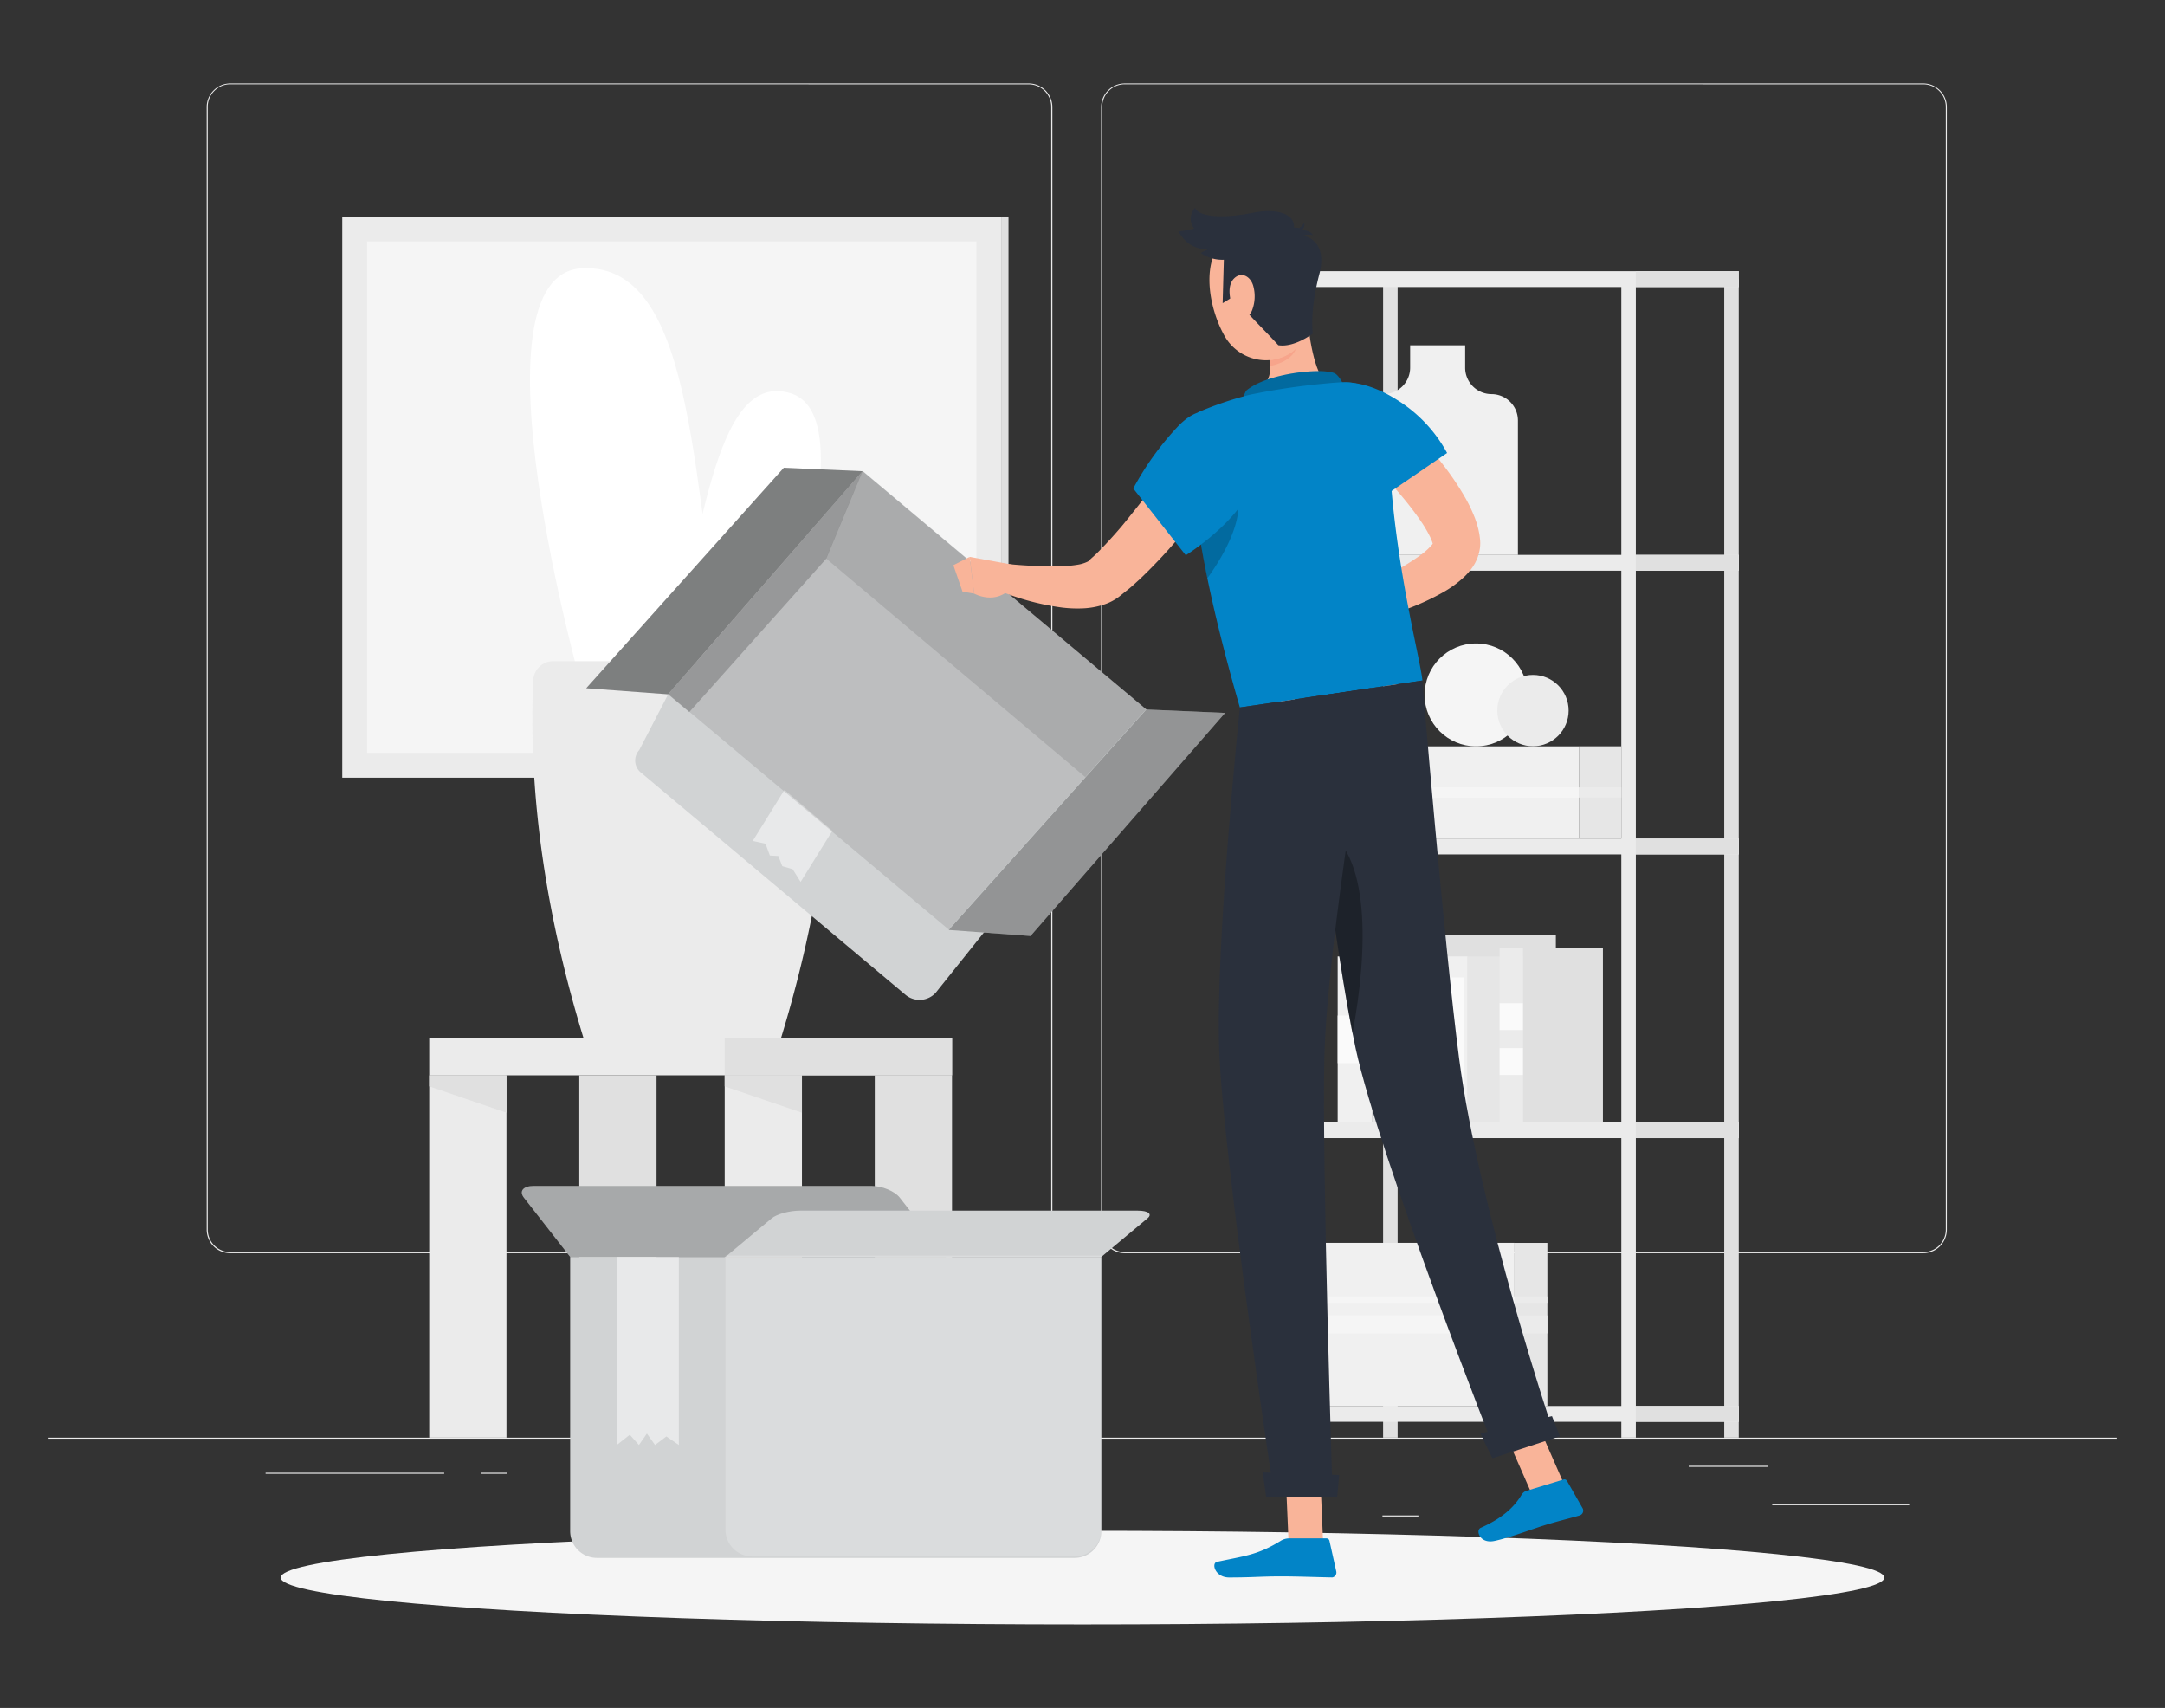 <svg id="f6c15c6b-0d43-4c3e-97ea-25ec8b04d58e" data-name="Layer 1" xmlns="http://www.w3.org/2000/svg" width="865.76" height="682.89" viewBox="0 0 865.76 682.89"><rect x="0" y="0" width="865.76" height="682.89" fill="#333333" stroke="none"/><g id="ac8342b2-1fe9-4e48-9097-aa23177b80f6" data-name="freepik--background-complete--inject-5"><rect x="19.45" y="574.82" width="826.87" height="0.41" fill="#ebebeb"/><rect x="708.69" y="601.43" width="54.77" height="0.41" fill="#ebebeb"/><rect x="552.83" y="605.93" width="14.37" height="0.41" fill="#ebebeb"/><rect x="675.3" y="586.08" width="31.74" height="0.41" fill="#ebebeb"/><rect x="106.2" y="588.86" width="71.43" height="0.41" fill="#ebebeb"/><rect x="192.36" y="588.86" width="10.47" height="0.41" fill="#ebebeb"/><rect x="236.86" y="595.84" width="154.92" height="0.41" fill="#ebebeb"/><path d="M411.38,501.07H92.06a9.44,9.44,0,0,1-9.42-9.45V42.75a9.44,9.44,0,0,1,9.42-9.36H411.38a9.45,9.45,0,0,1,9.45,9.44h0V491.62A9.45,9.45,0,0,1,411.38,501.07ZM92.06,33.72a9,9,0,0,0-9,9V491.62a9,9,0,0,0,9,9H411.38a9,9,0,0,0,9-9V42.75a9,9,0,0,0-9-9Z" fill="#ebebeb"/><path d="M769.1,501.07H449.77a9.47,9.47,0,0,1-9.45-9.45V42.75a9.47,9.47,0,0,1,9.45-9.36H769.1a9.44,9.44,0,0,1,9.41,9.36V491.62A9.45,9.45,0,0,1,769.1,501.07ZM449.77,33.72a9,9,0,0,0-9,9V491.62a9,9,0,0,0,9,9H769.1a9,9,0,0,0,9-9V42.75a9,9,0,0,0-9-9Z" fill="#ebebeb"/><rect x="171.64" y="415.19" width="209.07" height="14.75" fill="#ebebeb"/><rect x="289.8" y="415.19" width="90.91" height="14.75" fill="#e0e0e0"/><rect x="171.64" y="429.94" width="30.89" height="144.88" fill="#ebebeb"/><polygon points="202.53 444.89 171.64 434.37 171.64 429.94 202.53 429.94 202.53 444.89" fill="#e0e0e0"/><rect x="349.81" y="429.94" width="30.89" height="144.88" fill="#e0e0e0"/><rect x="289.8" y="429.94" width="30.89" height="144.88" fill="#ebebeb"/><polygon points="320.68 444.89 289.8 434.37 289.8 429.94 320.68 429.94 320.68 444.89" fill="#e0e0e0"/><rect x="231.65" y="429.94" width="30.89" height="144.88" fill="#e0e0e0"/><rect x="136.86" y="86.59" width="263.49" height="224.36" fill="#ebebeb"/><rect x="400.35" y="86.57" width="2.94" height="224.36" fill="#e0e0e0"/><rect x="146.8" y="96.49" width="243.65" height="204.52" fill="#f5f5f5"/><path d="M265.67,270c14.89-49.61,19-122.79,50.67-112.7s-9.8,118.29-9.8,118.29Z" fill="#fff"/><path d="M291.24,272.44c-15.15-71.91-11.33-167.36-58.39-165.18s0,168.3,0,168.3Z" fill="#fff"/><path d="M324.5,264.37h-103a8,8,0,0,0-8.27,7.62c-2.1,47.46,5.67,95.92,20.15,143.2h78.9c14.47-47.37,22.24-95.74,20.14-143.2A7.94,7.94,0,0,0,324.5,264.37Z" fill="#ebebeb"/><rect x="553.09" y="111.61" width="5.8" height="463.21" fill="#e0e0e0"/><rect x="689.51" y="111.61" width="5.8" height="463.21" fill="#e0e0e0"/><rect x="511.93" y="111.61" width="5.8" height="463.21" fill="#ebebeb"/><rect x="648.35" y="111.61" width="5.8" height="463.21" fill="#ebebeb"/><rect x="511.93" y="108.43" width="183.38" height="6.33" fill="#ebebeb"/><rect x="511.93" y="221.86" width="183.38" height="6.33" fill="#ebebeb"/><rect x="511.93" y="335.29" width="183.38" height="6.33" fill="#ebebeb"/><rect x="511.93" y="448.72" width="183.38" height="6.33" fill="#ebebeb"/><rect x="511.93" y="562.15" width="183.38" height="6.33" fill="#ebebeb"/><rect x="654.15" y="108.43" width="41.16" height="6.33" fill="#e0e0e0"/><rect x="654.15" y="221.86" width="41.16" height="6.33" fill="#e0e0e0"/><rect x="654.15" y="335.29" width="41.16" height="6.33" fill="#e0e0e0"/><rect x="654.15" y="448.72" width="41.16" height="6.33" fill="#e0e0e0"/><rect x="654.15" y="562.15" width="41.16" height="6.33" fill="#e0e0e0"/><path d="M585.9,147v-8.93h-22V147a10.56,10.56,0,0,1-10.55,10.56h0a10.57,10.57,0,0,0-10.57,10.55v53.78H607V168.13a10.57,10.57,0,0,0-10.57-10.55h0A10.56,10.56,0,0,1,585.9,147Z" fill="#f0f0f0"/><rect x="534.92" y="298.42" width="96.61" height="36.89" fill="#f0f0f0"/><rect x="631.53" y="298.4" width="16.82" height="36.89" fill="#e6e6e6"/><rect x="631.53" y="314.82" width="16.82" height="4.07" fill="#ebebeb"/><rect x="534.92" y="314.82" width="96.61" height="4.07" fill="#f5f5f5"/><rect x="530.19" y="496.93" width="75.46" height="65.22" fill="#f0f0f0"/><rect x="605.65" y="496.95" width="13.13" height="65.22" fill="#e6e6e6"/><rect x="605.65" y="525.95" width="13.13" height="7.19" fill="#ebebeb"/><rect x="530.19" y="525.95" width="75.46" height="7.19" fill="#f5f5f5"/><rect x="605.65" y="518.35" width="13.13" height="2.56" fill="#ebebeb"/><rect x="530.19" y="518.35" width="75.46" height="2.56" fill="#f5f5f5"/><rect x="534.92" y="382.41" width="13.66" height="66.32" fill="#f0f0f0"/><rect x="534.92" y="406.04" width="13.66" height="19.05" fill="#fafafa"/><rect x="548.58" y="382.43" width="46.47" height="66.32" fill="#e6e6e6"/><rect x="554.25" y="373.84" width="15.43" height="74.88" fill="#ebebeb"/><rect x="554.25" y="397.64" width="15.43" height="11.53" fill="#fafafa"/><rect x="554.25" y="416.89" width="15.43" height="11.53" fill="#fafafa"/><rect x="569.7" y="373.84" width="52.47" height="74.88" fill="#e0e0e0"/><rect x="578.54" y="382.41" width="8.32" height="66.32" fill="#f0f0f0"/><rect x="579.97" y="390.81" width="5.46" height="49.51" fill="#fafafa"/><rect x="586.85" y="382.43" width="28.26" height="66.32" fill="#e6e6e6"/><rect x="599.68" y="378.92" width="9.39" height="69.8" fill="#ebebeb"/><rect x="599.68" y="401.1" width="9.39" height="10.75" fill="#fafafa"/><rect x="599.68" y="419.06" width="9.39" height="10.75" fill="#fafafa"/><rect x="609.07" y="378.92" width="31.92" height="69.8" fill="#e0e0e0"/><circle cx="590.25" cy="277.84" r="20.57" fill="#f5f5f5"/><circle cx="613.02" cy="284.11" r="14.26" fill="#ebebeb"/></g><g id="a0c9d2e5-e8cb-4080-8960-790801800bd8" data-name="freepik--Shadow--inject-5"><ellipse id="b5bea58b-e3b9-4583-ab0a-705e41636b5d" data-name="freepik--path--inject-5" cx="432.88" cy="630.78" rx="320.64" ry="18.72" fill="#f5f5f5"/></g><path d="M228,502.54H440.41V612.2a10.7,10.7,0,0,1-10.7,10.7h-191A10.7,10.7,0,0,1,228,612.2h0V502.54Z" fill="#d1d3d4"/><path d="M228,502.54H378.31l-18.49-23.67c-2-2.59-7.06-4.69-11.25-4.69H213.4c-4.17,0-5.92,2.1-3.89,4.69Z" fill="#d1d3d4"/><path d="M228,502.54H378.31l-18.49-23.67c-2-2.59-7.06-4.69-11.25-4.69H213.4c-4.17,0-5.92,2.1-3.89,4.69Z" opacity="0.2" style="isolation:isolate"/><path d="M440.41,502.54H290.11l18.49-15.43c2-1.66,7.06-3.06,11.25-3.06H455c4.18,0,5.92,1.37,3.89,3.06Z" fill="#d1d3d4"/><path d="M290.11,502h150.3V611.63a10.7,10.7,0,0,1-10.7,10.7H300.81a10.7,10.7,0,0,1-10.7-10.7h0V502Z" fill="#fff" opacity="0.2" style="isolation:isolate"/><polygon points="246.65 502.54 246.65 577.75 251.85 573.65 255.5 577.75 258.68 573.18 261.94 577.75 266.47 574.33 271.46 577.75 271.46 502.54 246.65 502.54" fill="#fff" opacity="0.5" style="isolation:isolate"/><line x1="280.27" y1="338.47" x2="253.57" y2="316.04" fill="#d1d3d4"/><line x1="294.12" y1="350.1" x2="285.98" y2="343.25" fill="#d1d3d4"/><path d="M374.12,397l88.12-110.12-117.32-98.5L267.19,277.6l-11.57,22.3a6.23,6.23,0,0,0,.42,8.79l.35.29,105.84,88.88A8.77,8.77,0,0,0,374.12,397Z" fill="#d1d3d4"/><polygon points="313.7 315.81 301.01 336.24 306.12 337.35 307.86 342.07 311.25 342.27 312.82 346.32 316.97 347.53 320.16 352.61 332.85 332.19 313.7 315.81" fill="#fff" opacity="0.5" style="isolation:isolate"/><polygon points="458.4 283.52 379.38 371.66 267.14 277.43 344.92 188.25 458.4 283.52" opacity="0.1" style="isolation:isolate"/><polygon points="458.4 283.68 379.38 371.82 412.09 374.24 489.89 285.05 458.4 283.68" fill="#d1d3d4"/><polygon points="458.4 283.68 379.38 371.82 412.09 374.24 489.89 285.05 458.4 283.68" opacity="0.3" style="isolation:isolate"/><polygon points="313.45 187.02 234.42 275.18 267.14 277.6 344.92 188.41 313.45 187.02" fill="#d1d3d4"/><polygon points="313.45 187.02 234.42 275.18 267.14 277.6 344.92 188.41 313.45 187.02" opacity="0.4" style="isolation:isolate"/><polygon points="434.02 310.73 458.35 283.59 344.87 188.32 330.35 223.31 434.02 310.73" opacity="0.1" style="isolation:isolate"/><polygon points="267.14 277.6 344.92 188.41 330.4 223.4 275.63 284.72 267.14 277.6" opacity="0.2" style="isolation:isolate"/><path d="M522.58,124.81c.73,8.76,2.89,24.8,8.07,28.51,0,0-1.22,10.53-19.84,13.23-20.41,3-11.25-8.7-11.25-8.7,10.73-4.3,9.23-12.52,6.15-20l7.87-9C516.61,125.48,522.18,120.32,522.58,124.81Z" fill="#f9b499"/><path d="M537.32,157.6c1.65-1.51-1.66-7.52-3.69-8.37-5.33-2.23-27.11,0-35.29,7a9,9,0,0,0-.65,7.76Z" fill="#0284c7"/><path d="M537.32,157.6c1.65-1.51-1.66-7.52-3.69-8.37-5.33-2.23-27.11,0-35.29,7a9,9,0,0,0-.65,7.76Z" opacity="0.2"/><polygon points="529.1 616.7 515.29 616.7 513.91 584.75 527.72 584.75 529.1 616.7" fill="#f9b499"/><polygon points="626.09 594.88 613.37 599.26 600.17 569.15 612.89 564.77 626.09 594.88" fill="#f9b499"/><path d="M610.34,596.11l14.89-4.55a1.2,1.2,0,0,1,1.4.56L632.84,603a2,2,0,0,1-.79,2.77,1.57,1.57,0,0,1-.42.18c-5.21,1.5-7.81,2-14.32,4-4,1.22-14.14,5.06-19.85,6.2s-7.54-4.32-5.32-5.29c9.92-4.39,14-9.36,16.35-13.23A3.38,3.38,0,0,1,610.34,596.11Z" fill="#0284c7"/><path d="M515.39,615.09h15.06a1.24,1.24,0,0,1,1.18.94l2.73,12.27a2,2,0,0,1-1.51,2.4,2,2,0,0,1-.48,0c-5.44-.08-13.23-.41-20.13-.41-8,0-11.34.44-20.72.44-5.65,0-7.22-5.72-4.86-6.25,10.8-2.36,16.08-2.61,25.4-8.36A6.48,6.48,0,0,1,515.39,615.09Z" fill="#0284c7"/><path d="M555.49,162.11c4,3.69,7.49,7.38,11.1,11.23s6.94,7.84,10.18,12.09a115,115,0,0,1,9.2,13.63,59.81,59.81,0,0,1,3.87,8.17c.28.78.56,1.52.79,2.36a26.15,26.15,0,0,1,.68,2.6l.28,1.37.2,1.52a15.54,15.54,0,0,1,0,4.2,17.56,17.56,0,0,1-2.84,7.35,24.46,24.46,0,0,1-3.81,4.38,44.3,44.3,0,0,1-7.54,5.51,98.56,98.56,0,0,1-14.88,6.93,179.23,179.23,0,0,1-30.07,8.26l-2.89-9.92c9-3.88,18.07-8.08,26.46-12.57A100.57,100.57,0,0,0,568,222a26.64,26.64,0,0,0,4.28-3.8,5.9,5.9,0,0,0,1-1.41c.14-.28,0-.25-.16.35-.12,1.11-.1.25-.36-.35-.09-.28-.24-.66-.38-1s-.34-.78-.52-1.18a51.26,51.26,0,0,0-3-5.24,125.33,125.33,0,0,0-8.27-10.93c-3-3.61-6.25-7.2-9.54-10.72s-6.75-7.08-9.92-10.35Z" fill="#f9b499"/><path d="M533.55,240.22l-13,3.94,8.37,13.76s7.69-3.18,9.39-9.71Z" fill="#ffc3bd"/><polygon points="515.27 249.03 520.4 260.38 528.82 257.93 520.45 244.16 515.27 249.03" fill="#ffc3bd"/><path d="M525,165.85c-1.24,13.23,26.74,33.71,26.74,33.71l26.94-18.44A56.69,56.69,0,0,0,558.83,160C543.38,150.14,526.55,149.41,525,165.85Z" fill="#0284c7"/><path d="M479.19,164.79s-12.09,18.56,16.62,118.08l73-10.78c-1-10.09-13.23-54.1-13.64-102.2a17.21,17.21,0,0,0-17.32-17.08c-.26,0-.52,0-.77,0-2.12.11-4.3.26-6.47.48a272.54,272.54,0,0,0-31,4.58A139.32,139.32,0,0,0,479.19,164.79Z" fill="#0284c7"/><path d="M477.4,196.78l.25-.28L494.81,198c2.62,11.08-6.94,26.19-12,33.2A325.37,325.37,0,0,1,477.4,196.78Z" opacity="0.2" style="isolation:isolate"/><path d="M521.7,279.05s11.85,100.8,20.44,140.29C551.55,462.6,598,580.54,598,580.54l23.16-8s-29.77-88.81-37.67-149.28c-6.07-46.44-14.72-151.17-14.72-151.17Z" fill="#2a303c"/><path d="M592.05,573.14c-.11,0,4.75,9.92,4.75,9.92l27-8.78-3.18-8.07Z" fill="#2a303c"/><path d="M528.24,330.76c3.7,28,8.45,61.19,12.61,82.38C547,380.67,548.43,339.68,528.24,330.76Z" opacity="0.3" style="isolation:isolate"/><path d="M495.81,282.87s-9.83,94.69-8.27,136.77c1.55,43.75,22,178.4,22,178.4H532.9s-4.3-132.1-3.31-175.06c1.14-46.85,18.71-147.87,18.71-147.87Z" fill="#2a303c"/><path d="M505,588.73c-.1,0,1.32,9.69,1.32,9.69h28.43l.77-8.65Z" fill="#2a303c"/><path d="M491.28,188.05c-2.58,4.1-5.2,7.78-7.91,11.57s-5.56,7.44-8.45,11.08a209.94,209.94,0,0,1-19.13,20.87c-1.86,1.66-3.56,3.31-5.56,4.81l-1.46,1.18-.72.58c-.27.21-.38.33-.93.72a20.8,20.8,0,0,1-5.34,2.75,31,31,0,0,1-9.15,1.65,50.59,50.59,0,0,1-7.88-.34,99.59,99.59,0,0,1-27.7-7.84l2.86-9.92a182.55,182.55,0,0,0,25.5,1.22,50.54,50.54,0,0,0,5.62-.61,13.6,13.6,0,0,0,4-1.26c.4-.21.62-.43.57-.48s.21-.21.36-.36l.56-.52,1.11-1c1.49-1.32,2.9-2.92,4.35-4.38,2.86-3.08,5.71-6.23,8.4-9.59s5.43-6.73,8.07-10.21,5.21-7,7.79-10.51,5.09-7.23,7.48-10.65Z" fill="#f9b499"/><path d="M500.88,183.66c5.56,18.19-26.7,38.35-26.7,38.35l-21-26.7A116.67,116.67,0,0,1,470.57,171C484.84,155.48,496.65,169.82,500.88,183.66Z" fill="#0284c7"/><path d="M404.77,225.77l-17-3.11,1.79,14.68s8.83,5,15.23-2.79Z" fill="#f9b499"/><polygon points="381.24 225.97 384.91 236.57 389.54 237.34 387.75 222.66 381.24 225.97" fill="#f9b499"/><path d="M508,146.33a11.13,11.13,0,0,0-.29-2.31s7.14-.78,10.53-4.66C518.19,139.36,517.18,144.34,508,146.33Z" fill="#f7a48b"/><path d="M520.78,105c3,13.34,5.49,21,.84,29.76-7,13.05-24.94,11.8-31.9-.38-6.27-11-10.2-30.94,1.11-39.93A18.69,18.69,0,0,1,520.78,105Z" fill="#f9b499"/><path d="M494,118.11l-5.08,3.11.48-17.37a15,15,0,0,1-9.19-2.66c1.83-1.75,30.41-11.76,39.32-10,.93-.38,2.06-2.1,2.06-2.1s.34,2.17-1.16,3c1.09-.21,3.82.32,4.58,1.92a5.94,5.94,0,0,0-3.79.22s9.92,1.5,6.4,15.26c-4,15.16-2.64,23.88-2.64,23.88s-7.38,5.7-13.8,4.65C504.31,130.45,494.42,121.38,494,118.11Z" fill="#2a303c"/><path d="M484.25,99.82c-8.06,0-10.95-3.94-13-7.25,5.79-.61,17.85-4.33,26.79-5s18.76,1,15.8,5S484.25,99.82,484.25,99.82Z" fill="#2a303c"/><path d="M486,96.23c-6.62-.93-13.07-7.16-8.11-13.13,1.84,4.38,14.23,3.87,23,2,11.58-2.41,19.6,1.49,15.5,9.38C514.18,98.83,486,96.23,486,96.23Z" fill="#2a303c"/><path d="M501.12,114.16a15.61,15.61,0,0,1-.43,9.92c-1.66,4.15-5.33,3.31-7.25-.28-1.65-3.31-2.91-9.31-.1-12.31S499.92,110.24,501.12,114.16Z" fill="#f9b499"/></svg>